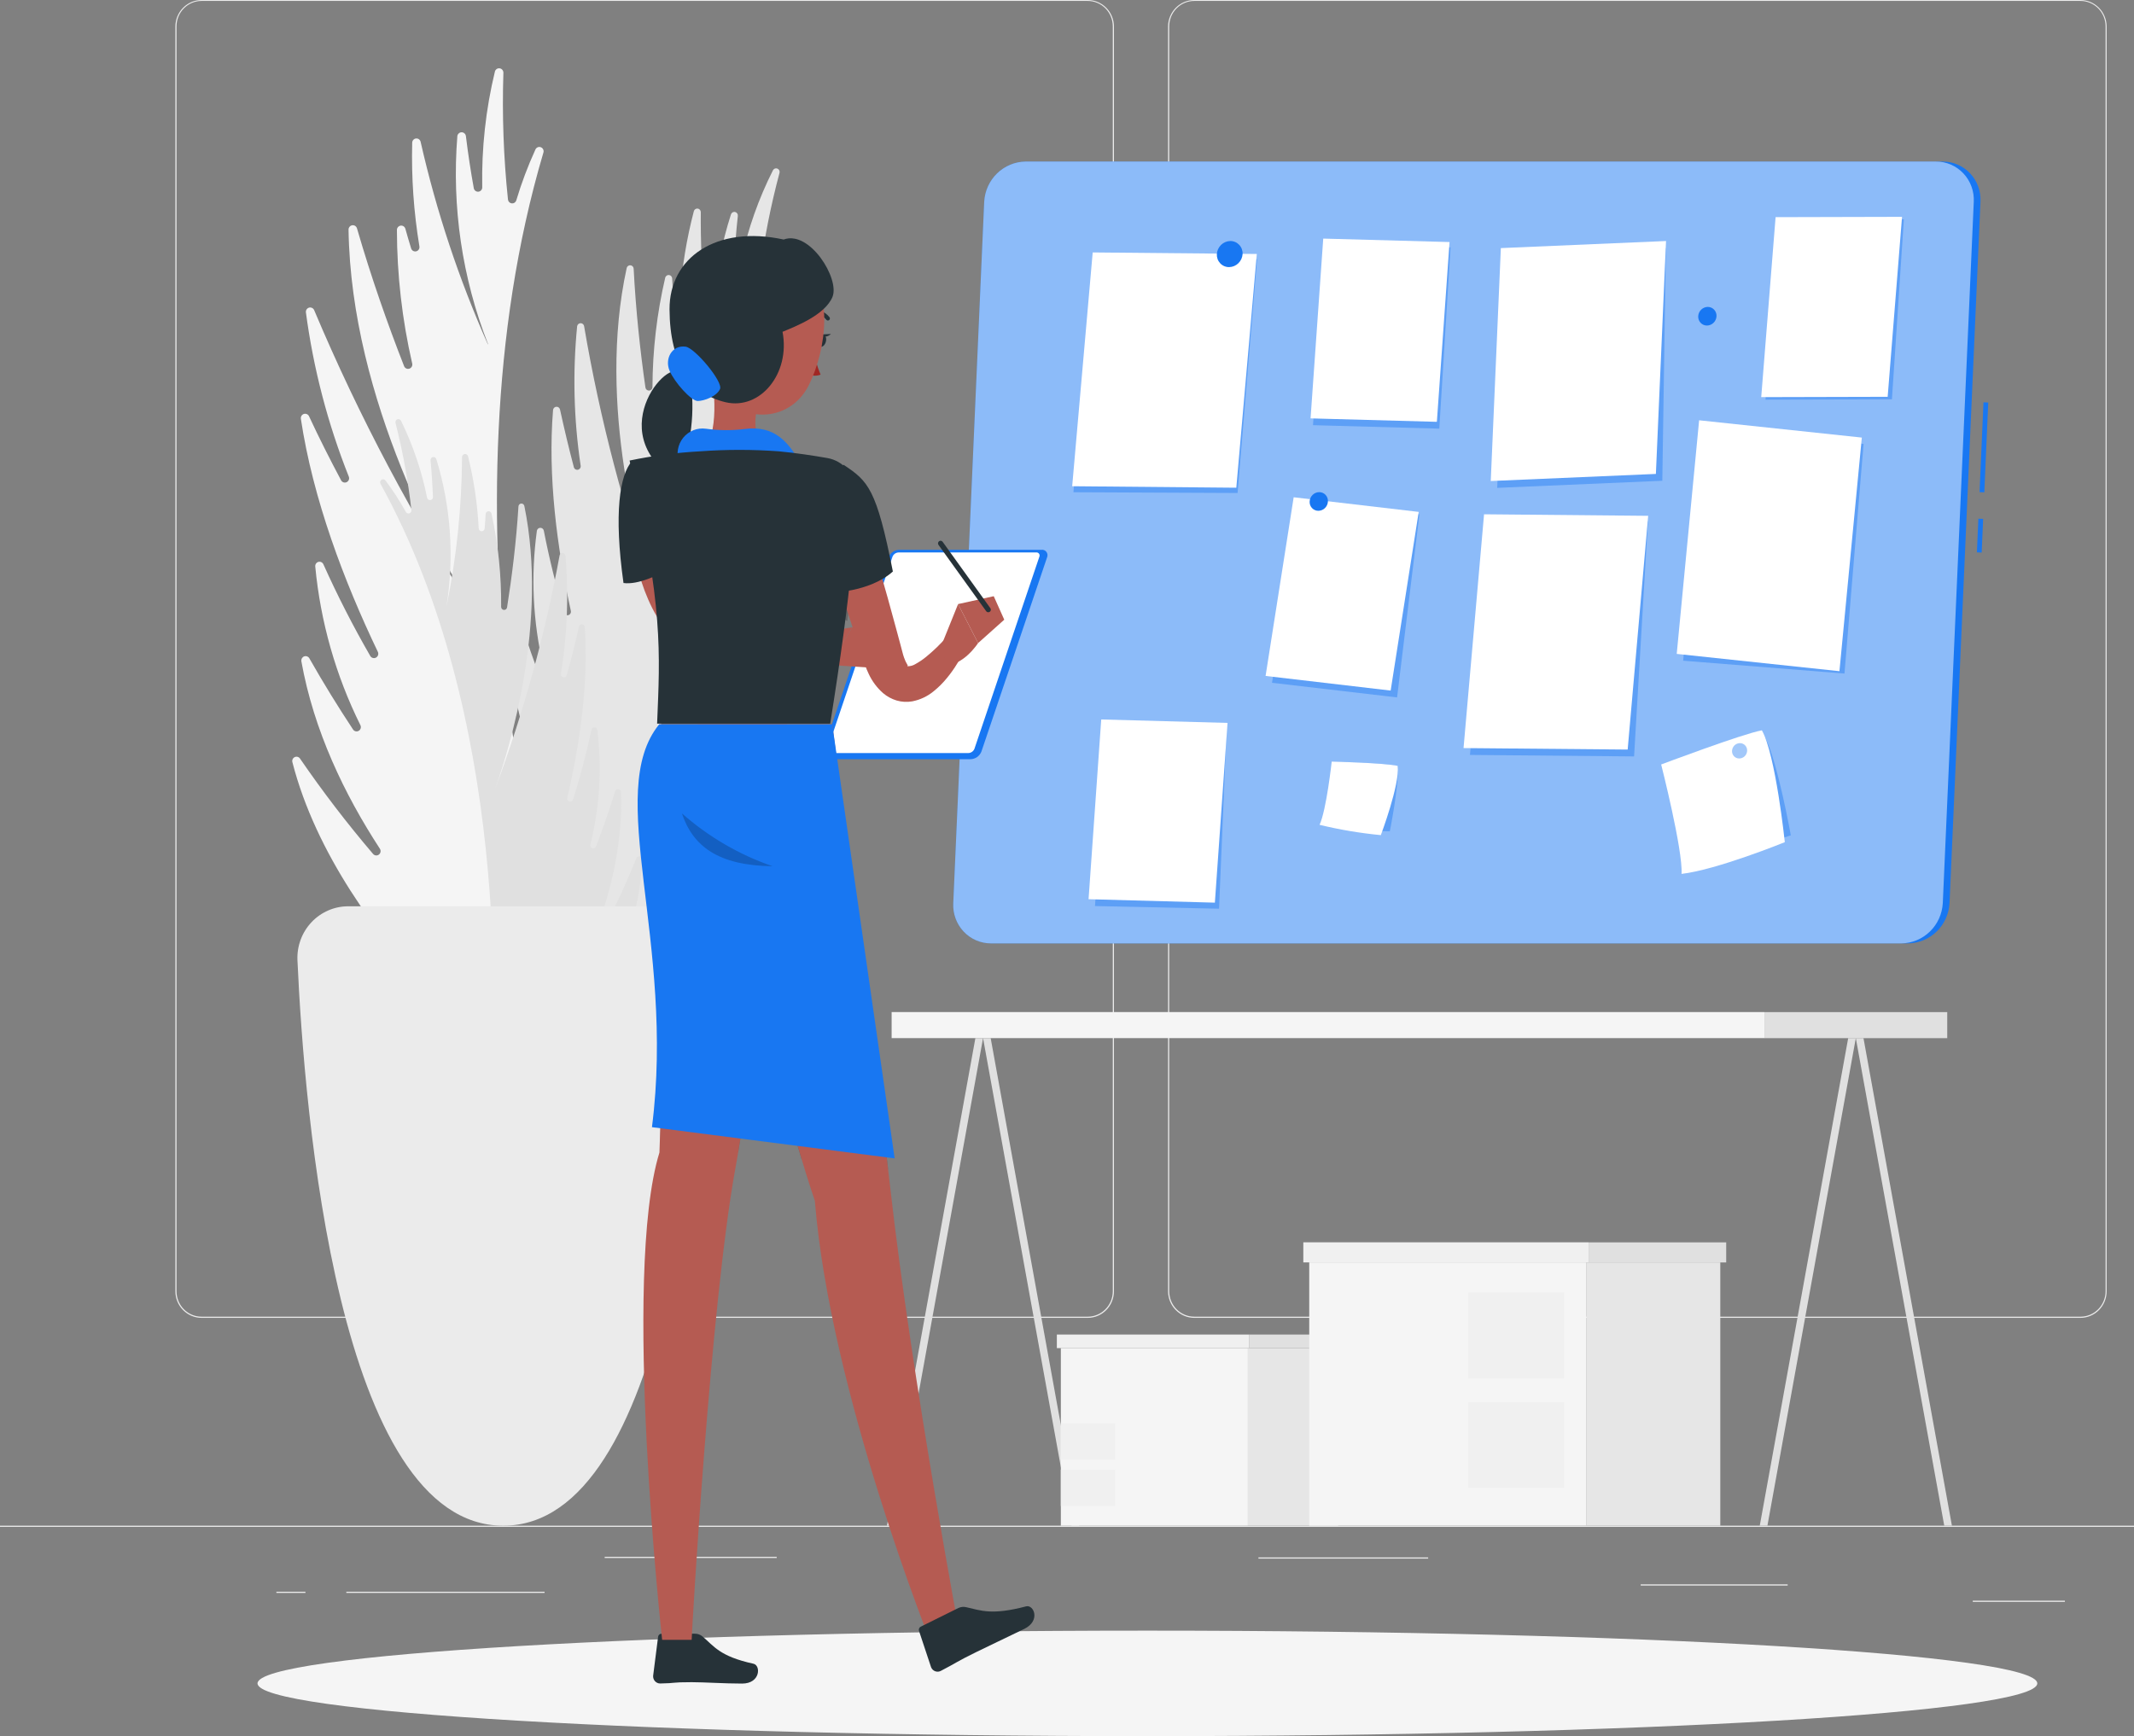 <svg width="494" height="402" viewBox="0 0 494 402" fill="none" xmlns="http://www.w3.org/2000/svg">
<rect x="0" y="0" width="494" height="402" fill="#808080" stroke="none"/>
<g id="Annoucement 1" clip-path="url(#clip0)">
<path id="Vector" d="M531.227 353.229H0V353.498H531.227V353.229Z" fill="#EBEBEB"/>
<path id="Vector_2" d="M477.998 370.588H456.674V370.858H477.998V370.588Z" fill="#EBEBEB"/>
<path id="Vector_3" d="M413.826 366.812H379.806V367.082H413.826V366.812Z" fill="#EBEBEB"/>
<path id="Vector_4" d="M330.604 360.576H291.314V360.846H330.604V360.576Z" fill="#EBEBEB"/>
<path id="Vector_5" d="M126.06 368.517H80.173V368.787H126.06V368.517Z" fill="#EBEBEB"/>
<path id="Vector_6" d="M70.706 368.517H63.981V368.787H70.706V368.517Z" fill="#EBEBEB"/>
<path id="Vector_7" d="M179.799 360.436H139.978V360.706H179.799V360.436Z" fill="#EBEBEB"/>
<path id="Vector_8" d="M251.801 305.11H46.652C45.045 305.107 43.505 304.457 42.37 303.302C41.234 302.147 40.596 300.582 40.596 298.95V6.107C40.61 4.484 41.254 2.932 42.388 1.789C43.522 0.646 45.054 0.003 46.652 0H251.801C253.41 0 254.954 0.649 256.091 1.804C257.229 2.96 257.868 4.527 257.868 6.16V298.95C257.868 300.584 257.229 302.151 256.091 303.306C254.954 304.461 253.41 305.11 251.801 305.11ZM46.652 0.216C45.116 0.219 43.643 0.841 42.557 1.945C41.472 3.049 40.862 4.546 40.862 6.107V298.95C40.862 300.511 41.472 302.007 42.557 303.112C43.643 304.216 45.116 304.838 46.652 304.841H251.801C253.339 304.838 254.813 304.216 255.9 303.112C256.988 302.008 257.6 300.511 257.602 298.95V6.107C257.6 4.545 256.988 3.048 255.9 1.944C254.813 0.84 253.339 0.219 251.801 0.216H46.652Z" fill="#EBEBEB"/>
<path id="Vector_9" d="M481.621 305.11H276.461C274.853 305.107 273.311 304.457 272.174 303.303C271.037 302.148 270.397 300.583 270.394 298.95V6.107C270.411 4.483 271.057 2.931 272.193 1.788C273.328 0.645 274.862 0.003 276.461 0H481.621C483.217 0.006 484.746 0.65 485.878 1.793C487.01 2.936 487.652 4.486 487.666 6.107V298.95C487.666 300.58 487.03 302.144 485.896 303.298C484.763 304.453 483.226 305.105 481.621 305.11ZM276.461 0.216C274.923 0.219 273.45 0.84 272.362 1.944C271.275 3.048 270.663 4.545 270.66 6.107V298.95C270.663 300.511 271.275 302.008 272.362 303.112C273.45 304.216 274.923 304.838 276.461 304.841H481.621C483.158 304.838 484.632 304.216 485.72 303.112C486.807 302.008 487.419 300.511 487.422 298.95V6.107C487.419 4.545 486.807 3.048 485.72 1.944C484.632 0.84 483.158 0.219 481.621 0.216H276.461Z" fill="#EBEBEB"/>
<path id="Vector_10" d="M152.302 230.149C150.38 200.857 148.807 118.905 184.346 56.588C184.467 56.408 184.513 56.186 184.473 55.971C184.434 55.757 184.311 55.567 184.134 55.444C183.956 55.321 183.738 55.275 183.527 55.315C183.316 55.356 183.129 55.48 183.008 55.66C180.921 58.351 179.025 61.188 177.334 64.151C177.237 64.309 177.089 64.431 176.916 64.494C176.742 64.556 176.552 64.558 176.378 64.499C176.203 64.438 176.054 64.321 175.954 64.163C175.853 64.006 175.808 63.819 175.825 63.633C176.832 55.651 178.379 47.749 180.458 39.984C180.5 39.79 180.473 39.586 180.381 39.411C180.288 39.236 180.137 39.1 179.955 39.028C179.772 38.956 179.57 38.953 179.386 39.02C179.201 39.086 179.046 39.218 178.949 39.39C175.628 45.958 173.16 52.935 171.608 60.148C171.581 60.364 171.471 60.56 171.301 60.694C171.132 60.828 170.917 60.888 170.705 60.86C170.491 60.833 170.298 60.721 170.167 60.549C170.036 60.377 169.976 60.159 170.003 59.943C170.163 56.825 170.418 53.47 170.8 50.007C170.83 49.799 170.781 49.588 170.663 49.415C170.545 49.243 170.368 49.122 170.166 49.077C169.964 49.032 169.753 49.066 169.575 49.172C169.397 49.279 169.265 49.45 169.206 49.651C165.094 62.476 163.953 76.093 165.87 89.44C165.866 89.476 165.866 89.512 165.87 89.548C163.343 76.221 162.122 62.672 162.226 49.1C162.223 48.901 162.149 48.71 162.019 48.561C161.889 48.413 161.71 48.316 161.515 48.29C161.321 48.264 161.124 48.31 160.96 48.419C160.796 48.528 160.676 48.693 160.621 48.885C158.955 55.24 157.887 61.743 157.434 68.304C157.412 68.507 157.316 68.694 157.166 68.83C157.017 68.966 156.822 69.041 156.621 69.041C156.421 69.041 156.227 68.966 156.077 68.83C155.927 68.694 155.832 68.507 155.809 68.304C155.724 67.032 155.649 65.737 155.597 64.431C155.58 64.237 155.498 64.054 155.362 63.915C155.227 63.776 155.048 63.691 154.857 63.673C154.665 63.655 154.473 63.706 154.315 63.817C154.157 63.928 154.043 64.092 153.992 64.28C152.06 72.586 151.069 81.089 151.038 89.623C151.032 89.83 150.951 90.028 150.81 90.176C150.668 90.325 150.477 90.415 150.274 90.429C150.071 90.442 149.87 90.379 149.711 90.249C149.551 90.121 149.445 89.936 149.413 89.731C148.202 81.305 147.192 71.962 146.682 62.177C146.667 61.982 146.583 61.799 146.448 61.66C146.313 61.522 146.134 61.436 145.942 61.418C145.751 61.4 145.56 61.451 145.402 61.562C145.243 61.673 145.129 61.837 145.078 62.026C138.119 93.864 148.18 128.064 151.931 139.177C144.5 118.508 138.906 97.204 135.218 75.522C135.187 75.328 135.089 75.151 134.941 75.023C134.793 74.895 134.605 74.825 134.411 74.825C134.217 74.825 134.029 74.895 133.881 75.023C133.733 75.151 133.635 75.328 133.604 75.522C132.547 86.267 132.818 97.104 134.411 107.781C134.455 107.995 134.413 108.216 134.295 108.398C134.178 108.58 133.994 108.708 133.784 108.752C133.574 108.796 133.355 108.754 133.176 108.635C132.997 108.515 132.871 108.329 132.828 108.116C131.691 103.8 130.628 99.355 129.64 94.823C129.599 94.629 129.49 94.456 129.333 94.336C129.177 94.216 128.983 94.157 128.787 94.17C128.592 94.184 128.407 94.267 128.267 94.407C128.127 94.547 128.041 94.733 128.026 94.932C126.772 110.328 128.96 126.888 132.158 141.496C132.188 141.699 132.143 141.905 132.032 142.076C131.921 142.246 131.752 142.369 131.558 142.422C131.363 142.474 131.156 142.451 130.977 142.358C130.798 142.265 130.659 142.108 130.586 141.917C128.705 135.651 127.138 129.291 125.89 122.864C125.853 122.676 125.753 122.506 125.607 122.385C125.46 122.263 125.277 122.196 125.088 122.196C124.899 122.196 124.716 122.263 124.569 122.385C124.423 122.506 124.323 122.676 124.286 122.864C122.855 133.295 123.353 143.906 125.752 154.152C125.794 154.356 125.759 154.568 125.654 154.747C125.549 154.926 125.382 155.058 125.186 155.118C124.99 155.177 124.778 155.16 124.594 155.069C124.41 154.978 124.266 154.82 124.19 154.627C122.427 149.804 120.737 144.755 119.207 139.522C119.149 139.34 119.029 139.183 118.87 139.079C118.71 138.976 118.52 138.932 118.332 138.954C118.144 138.977 117.969 139.066 117.838 139.205C117.707 139.344 117.628 139.524 117.614 139.716C116.902 153.127 119.813 166.289 123.988 177.877C124.05 178.072 124.038 178.283 123.955 178.47C123.873 178.657 123.725 178.806 123.54 178.889C123.356 178.972 123.148 178.983 122.956 178.92C122.764 178.856 122.602 178.723 122.501 178.545C119.019 171.76 115.895 164.791 113.141 157.669C113.067 157.492 112.936 157.346 112.769 157.256C112.602 157.166 112.409 157.138 112.224 157.176C112.039 157.215 111.872 157.317 111.752 157.466C111.633 157.614 111.568 157.8 111.569 157.993C112.344 193.877 142.56 229.75 143.134 230.43L145.598 233.041C146.134 233.649 146.843 234.072 147.628 234.25C148.412 234.429 149.231 234.353 149.971 234.034C150.71 233.715 151.333 233.168 151.751 232.472C152.17 231.775 152.362 230.963 152.302 230.149Z" fill="#E6E6E6"/>
<g id="tree">
<path id="Vector_11" d="M135.994 250.368C125.571 216.188 100.933 119.455 125.773 35.388C125.868 35.139 125.861 34.862 125.754 34.618C125.648 34.374 125.45 34.183 125.205 34.087C124.96 33.992 124.687 33.999 124.447 34.107C124.207 34.215 124.019 34.416 123.924 34.665C122.188 38.465 120.714 42.384 119.515 46.392C119.447 46.611 119.307 46.799 119.119 46.926C118.931 47.052 118.706 47.11 118.481 47.088C118.256 47.067 118.046 46.968 117.884 46.808C117.722 46.648 117.619 46.437 117.592 46.209C116.569 36.456 116.214 26.644 116.53 16.841C116.534 16.593 116.448 16.352 116.288 16.164C116.129 15.976 115.907 15.854 115.665 15.82C115.423 15.787 115.177 15.845 114.974 15.984C114.771 16.122 114.626 16.331 114.564 16.572C112.453 25.314 111.467 34.297 111.632 43.296C111.654 43.558 111.574 43.819 111.409 44.021C111.243 44.224 111.006 44.353 110.748 44.38C110.49 44.406 110.233 44.329 110.03 44.165C109.828 44.001 109.697 43.762 109.666 43.501C108.987 39.757 108.37 35.744 107.849 31.493C107.815 31.252 107.696 31.032 107.514 30.873C107.333 30.714 107.101 30.626 106.861 30.626C106.622 30.626 106.39 30.714 106.209 30.873C106.027 31.032 105.909 31.252 105.873 31.493C104.557 47.876 106.982 64.346 112.96 79.622C112.96 79.622 112.96 79.719 112.96 79.773C106.254 64.693 101.034 48.976 97.374 32.852C97.323 32.61 97.186 32.395 96.989 32.248C96.792 32.102 96.548 32.036 96.305 32.061C96.062 32.087 95.838 32.202 95.674 32.386C95.51 32.57 95.419 32.809 95.419 33.057C95.218 41.084 95.776 49.112 97.087 57.03C97.133 57.284 97.081 57.546 96.942 57.762C96.802 57.978 96.586 58.132 96.339 58.19C96.091 58.248 95.831 58.207 95.612 58.076C95.393 57.944 95.233 57.732 95.164 57.483C94.707 55.994 94.261 54.495 93.836 52.952C93.767 52.72 93.619 52.521 93.418 52.39C93.217 52.26 92.976 52.206 92.74 52.24C92.504 52.274 92.287 52.393 92.129 52.575C91.972 52.757 91.884 52.99 91.881 53.233C91.9 63.642 93.087 74.017 95.419 84.154C95.48 84.401 95.446 84.663 95.323 84.886C95.2 85.109 94.998 85.276 94.758 85.353C94.519 85.431 94.259 85.412 94.032 85.301C93.806 85.19 93.629 84.996 93.539 84.758C89.756 75.08 85.953 64.302 82.638 52.866C82.568 52.633 82.419 52.433 82.217 52.302C82.015 52.172 81.773 52.12 81.536 52.155C81.299 52.19 81.083 52.311 80.926 52.495C80.77 52.679 80.683 52.914 80.683 53.157C81.278 92.785 102.708 130.546 110.229 142.532C95.668 120.133 83.113 96.454 72.715 71.778C72.616 71.561 72.445 71.386 72.231 71.284C72.018 71.183 71.776 71.16 71.548 71.222C71.32 71.284 71.122 71.427 70.987 71.623C70.853 71.819 70.791 72.058 70.812 72.296C72.547 85.352 75.883 98.135 80.746 110.349C80.839 110.586 80.839 110.851 80.747 111.088C80.654 111.326 80.476 111.518 80.249 111.627C80.021 111.736 79.761 111.752 79.522 111.673C79.283 111.594 79.082 111.425 78.962 111.201C76.411 106.411 73.915 101.491 71.525 96.345C71.418 96.133 71.241 95.966 71.025 95.873C70.809 95.781 70.568 95.768 70.344 95.838C70.12 95.906 69.927 96.054 69.799 96.254C69.671 96.453 69.616 96.691 69.644 96.928C72.438 115.549 79.631 134.559 87.493 150.969C87.586 151.202 87.591 151.461 87.507 151.697C87.423 151.933 87.256 152.129 87.038 152.247C86.82 152.364 86.567 152.397 86.327 152.336C86.087 152.275 85.878 152.127 85.74 151.919C81.762 145.027 78.135 137.933 74.871 130.665C74.778 130.442 74.61 130.261 74.396 130.156C74.183 130.049 73.939 130.024 73.709 130.086C73.48 130.148 73.279 130.291 73.145 130.491C73.011 130.69 72.953 130.932 72.98 131.171C74.189 143.95 77.727 156.389 83.413 167.854C83.536 168.083 83.565 168.353 83.495 168.604C83.425 168.856 83.261 169.07 83.039 169.2C82.816 169.332 82.551 169.368 82.302 169.305C82.053 169.24 81.837 169.08 81.703 168.857C78.26 163.646 74.86 158.144 71.599 152.393C71.478 152.193 71.292 152.041 71.074 151.964C70.855 151.887 70.617 151.89 70.4 151.971C70.183 152.053 70.001 152.208 69.884 152.411C69.768 152.614 69.724 152.852 69.76 153.084C72.64 169.181 79.758 183.962 87.939 196.498C88.077 196.711 88.13 196.969 88.088 197.22C88.046 197.472 87.91 197.697 87.71 197.85C87.51 198.004 87.26 198.075 87.011 198.048C86.761 198.022 86.531 197.899 86.367 197.707C80.355 190.659 74.713 183.294 69.463 175.644C69.333 175.443 69.137 175.297 68.909 175.23C68.682 175.165 68.439 175.184 68.224 175.284C68.01 175.385 67.838 175.56 67.74 175.778C67.641 175.997 67.623 176.243 67.689 176.474C78.59 218.799 124.381 252.676 125.252 253.324L128.897 255.719C129.701 256.27 130.654 256.554 131.624 256.532C132.593 256.51 133.533 256.183 134.312 255.595C135.09 255.008 135.671 254.19 135.972 253.253C136.273 252.317 136.281 251.309 135.994 250.368Z" fill="#F5F5F5"/>
<path id="Vector_12" d="M113.268 259.754C115.244 234.939 117.518 165.351 88.088 112.021C87.998 111.867 87.971 111.683 88.01 111.508C88.049 111.334 88.153 111.181 88.3 111.082C88.447 110.982 88.626 110.944 88.799 110.974C88.974 111.004 89.13 111.101 89.236 111.245C90.975 113.556 92.551 115.99 93.953 118.527C94.031 118.666 94.155 118.774 94.302 118.831C94.45 118.889 94.613 118.894 94.763 118.845C94.914 118.795 95.043 118.695 95.13 118.561C95.216 118.426 95.254 118.266 95.238 118.106C94.478 111.317 93.252 104.59 91.573 97.974C91.542 97.888 91.527 97.796 91.531 97.704C91.534 97.612 91.556 97.521 91.594 97.438C91.632 97.354 91.686 97.279 91.752 97.216C91.819 97.153 91.897 97.105 91.982 97.073C92.067 97.041 92.157 97.026 92.248 97.031C92.339 97.034 92.428 97.056 92.51 97.094C92.593 97.133 92.667 97.187 92.728 97.255C92.79 97.323 92.838 97.402 92.869 97.489C95.611 103.106 97.625 109.061 98.862 115.204C98.89 115.382 98.985 115.543 99.127 115.651C99.268 115.76 99.446 115.809 99.623 115.788C99.799 115.768 99.961 115.678 100.075 115.54C100.188 115.4 100.245 115.222 100.232 115.042C100.126 112.399 99.945 109.561 99.669 106.594C99.647 106.419 99.691 106.242 99.792 106.098C99.893 105.954 100.044 105.854 100.215 105.818C100.386 105.783 100.564 105.814 100.712 105.906C100.861 105.998 100.97 106.144 101.018 106.314C104.356 117.25 105.171 128.82 103.398 140.127V140.224C105.691 128.941 106.884 117.457 106.957 105.936C106.931 105.746 106.979 105.553 107.093 105.399C107.206 105.245 107.375 105.144 107.563 105.116C107.75 105.089 107.941 105.139 108.092 105.254C108.243 105.369 108.343 105.541 108.37 105.731C109.707 111.159 110.526 116.705 110.814 122.292C110.814 122.478 110.887 122.657 111.016 122.788C111.146 122.92 111.322 122.993 111.505 122.993C111.688 122.993 111.864 122.92 111.993 122.788C112.122 122.657 112.195 122.478 112.195 122.292C112.291 121.213 112.365 120.134 112.418 119.056C112.419 118.881 112.485 118.712 112.602 118.584C112.718 118.455 112.878 118.375 113.05 118.361C113.222 118.346 113.393 118.397 113.529 118.503C113.666 118.61 113.759 118.764 113.789 118.937C115.333 126.021 116.078 133.26 116.009 140.515C116.01 140.69 116.075 140.858 116.192 140.987C116.31 141.115 116.469 141.195 116.641 141.21C116.813 141.224 116.984 141.173 117.121 141.067C117.257 140.96 117.35 140.806 117.38 140.633C118.506 133.491 119.505 125.529 120.015 117.265C120.018 117.09 120.085 116.924 120.203 116.797C120.321 116.671 120.481 116.593 120.652 116.579C120.823 116.566 120.993 116.617 121.128 116.725C121.264 116.831 121.355 116.985 121.385 117.157C126.921 144.237 117.985 173.162 114.66 182.505C121.194 165.029 126.172 146.993 129.535 128.615C129.561 128.445 129.649 128.291 129.781 128.183C129.913 128.074 130.079 128.019 130.248 128.027C130.417 128.035 130.578 128.106 130.699 128.226C130.82 128.346 130.893 128.508 130.905 128.679C131.677 137.812 131.32 147.008 129.842 156.051C129.825 156.221 129.871 156.393 129.97 156.531C130.069 156.671 130.215 156.768 130.38 156.805C130.545 156.842 130.717 156.817 130.865 156.733C131.012 156.65 131.125 156.515 131.181 156.353C132.243 152.706 133.157 148.952 134.007 145.111C134.037 144.939 134.129 144.785 134.264 144.678C134.4 144.571 134.57 144.52 134.741 144.533C134.912 144.547 135.072 144.625 135.19 144.751C135.307 144.878 135.374 145.045 135.378 145.219C136.26 158.305 134.209 172.342 131.319 184.706C131.27 184.887 131.293 185.079 131.384 185.242C131.474 185.405 131.625 185.524 131.803 185.575C131.98 185.625 132.17 185.601 132.331 185.509C132.491 185.417 132.609 185.264 132.658 185.084C134.34 179.786 135.758 174.407 136.908 168.965C136.936 168.803 137.019 168.656 137.144 168.55C137.268 168.444 137.426 168.387 137.588 168.387C137.75 168.387 137.907 168.444 138.031 168.55C138.156 168.656 138.239 168.803 138.268 168.965C139.365 177.843 138.82 186.852 136.664 195.528C136.612 195.704 136.63 195.895 136.715 196.057C136.799 196.22 136.945 196.343 137.118 196.398C137.291 196.453 137.478 196.437 137.64 196.353C137.801 196.268 137.924 196.123 137.981 195.948C139.532 191.881 141.03 187.608 142.39 183.196C142.439 183.037 142.542 182.901 142.681 182.813C142.819 182.724 142.984 182.688 143.146 182.712C143.308 182.734 143.457 182.816 143.565 182.94C143.674 183.064 143.736 183.224 143.739 183.39C144.185 194.772 141.614 205.917 137.864 215.703C137.8 215.869 137.802 216.054 137.868 216.22C137.934 216.385 138.061 216.519 138.221 216.594C138.381 216.668 138.562 216.677 138.729 216.62C138.896 216.563 139.035 216.443 139.118 216.285C142.153 210.568 144.888 204.69 147.309 198.678C147.371 198.526 147.484 198.401 147.626 198.325C147.77 198.249 147.935 198.226 148.093 198.261C148.251 198.296 148.392 198.386 148.492 198.515C148.591 198.644 148.643 198.805 148.637 198.969C147.575 229.426 121.492 259.516 121.014 260.088L118.888 262.246C118.425 262.733 117.825 263.065 117.171 263.196C116.516 263.328 115.838 263.253 115.226 262.982C114.614 262.711 114.099 262.256 113.749 261.679C113.399 261.102 113.231 260.43 113.268 259.754Z" fill="#E0E0E0"/>
</g>
<path id="Vector_13" d="M80.619 209.823C79.029 209.821 77.454 210.147 75.992 210.781C74.529 211.415 73.208 212.343 72.109 213.509C71.01 214.676 70.154 216.057 69.596 217.569C69.037 219.081 68.786 220.692 68.857 222.305C70.42 257.197 78.197 353.229 116.498 353.229C154.799 353.229 162.576 257.207 164.139 222.305C164.209 220.693 163.956 219.082 163.397 217.571C162.838 216.06 161.983 214.679 160.884 213.513C159.784 212.346 158.465 211.418 157.002 210.784C155.54 210.149 153.967 209.822 152.377 209.823H80.619Z" fill="#EBEBEB"/>
<path id="Vector_14" d="M408.45 234.313H206.403V240.344H408.45V234.313Z" fill="#F5F5F5"/>
<path id="Vector_15" d="M408.45 240.355H450.767V234.324H408.45V240.355Z" fill="#E0E0E0"/>
<path id="Vector_16" d="M429.603 240.344H427.839L407.366 353.229H409.14L429.603 240.344Z" fill="#E0E0E0"/>
<path id="Vector_17" d="M429.603 240.344H431.377L451.851 353.229H450.076L429.603 240.344Z" fill="#E0E0E0"/>
<path id="Vector_18" d="M227.567 240.344H225.793L205.319 353.229H207.093L227.567 240.344Z" fill="#E0E0E0"/>
<path id="Vector_19" d="M227.567 240.344H229.331L249.804 353.229H248.04L227.567 240.344Z" fill="#E0E0E0"/>
<path id="Vector_20" d="M309.769 312.112H288.881V353.229H309.769V312.112Z" fill="#E6E6E6"/>
<path id="Vector_21" d="M245.575 353.229H288.881V312.112H245.575V353.229Z" fill="#F5F5F5"/>
<path id="Vector_22" d="M258.112 329.536H245.575V337.941H258.112V329.536Z" fill="#F0F0F0"/>
<path id="Vector_23" d="M258.112 340.261H245.575V348.665H258.112V340.261Z" fill="#F0F0F0"/>
<path id="Vector_24" d="M310.683 308.973H289.2V312.112H310.683V308.973Z" fill="#E0E0E0"/>
<path id="Vector_25" d="M244.651 312.112H289.2V308.973H244.651V312.112Z" fill="#F0F0F0"/>
<path id="Vector_26" d="M398.229 292.282H367.268V353.229H398.229V292.282Z" fill="#E6E6E6"/>
<path id="Vector_27" d="M303.075 353.218H367.268V292.272H303.075V353.218Z" fill="#F5F5F5"/>
<path id="Vector_28" d="M362.052 299.252H339.868V319.104H362.052V299.252Z" fill="#F0F0F0"/>
<path id="Vector_29" d="M362.052 324.606H339.868V344.457H362.052V324.606Z" fill="#F0F0F0"/>
<path id="Vector_30" d="M399.599 287.632H367.747V292.282H399.599V287.632Z" fill="#E0E0E0"/>
<path id="Vector_31" d="M301.705 292.272H367.736V287.621H301.705V292.272Z" fill="#F0F0F0"/>
<path id="Vector_32" d="M265.613 401.951C379.383 401.951 471.613 396.484 471.613 389.739C471.613 382.994 379.383 377.525 265.613 377.525C151.843 377.525 59.614 382.994 59.614 389.739C59.614 396.484 151.843 401.951 265.613 401.951Z" fill="#F5F5F5"/>
<path id="Vector_33" d="M457.973 120.087L457.633 127.879L458.737 127.929L459.077 120.137L457.973 120.087Z" fill="#1877F2"/>
<path id="Vector_34" d="M459.157 93.144L458.248 113.935L459.352 113.984L460.26 93.193L459.157 93.144Z" fill="#1877F2"/>
<path id="Vector_35" d="M441.715 218.411H229.426C228.239 218.418 227.063 218.179 225.97 217.708C224.877 217.238 223.89 216.545 223.07 215.673C222.251 214.801 221.615 213.769 221.203 212.638C220.79 211.508 220.609 210.303 220.672 209.1L227.832 46.716C227.969 44.223 229.033 41.876 230.807 40.148C232.582 38.42 234.936 37.44 237.395 37.405H449.704C450.892 37.396 452.069 37.634 453.162 38.104C454.256 38.574 455.243 39.267 456.064 40.139C456.884 41.011 457.519 42.045 457.932 43.176C458.344 44.307 458.523 45.512 458.459 46.716L451.298 209.1C451.158 211.595 450.091 213.944 448.313 215.673C446.534 217.401 444.176 218.379 441.715 218.411Z" fill="#1877F2"/>
<path id="Vector_36" opacity="0.5" d="M440.153 218.411H229.426C228.239 218.418 227.063 218.179 225.97 217.708C224.877 217.238 223.89 216.545 223.07 215.673C222.251 214.801 221.615 213.769 221.203 212.638C220.79 211.508 220.609 210.304 220.672 209.1L227.832 46.716C227.969 44.223 229.033 41.876 230.807 40.148C232.582 38.42 234.936 37.44 237.395 37.405H448.143C449.33 37.398 450.507 37.636 451.6 38.107C452.694 38.578 453.681 39.27 454.502 40.142C455.322 41.014 455.959 42.046 456.373 43.177C456.787 44.307 456.969 45.511 456.908 46.716L449.737 209.1C449.597 211.595 448.53 213.944 446.751 215.673C444.973 217.401 442.615 218.379 440.153 218.411Z" fill="white"/>
<path id="Vector_37" opacity="0.4" d="M378.276 175.126L340.282 174.78L345.031 120.652H381.484L378.276 175.126Z" fill="#1877F2"/>
<path id="Vector_38" opacity="0.4" d="M286.491 114.136L248.487 113.963L252.991 59.835L290.995 60.008L286.491 114.136Z" fill="#1877F2"/>
<path id="Vector_39" opacity="0.4" d="M384.81 111.309L346.583 112.949L348.931 59.015L385.628 57.44L384.81 111.309Z" fill="#1877F2"/>
<path id="Vector_40" opacity="0.4" d="M426.979 155.943L389.634 152.965L394.818 98.891L431.398 102.775L426.979 155.943Z" fill="#1877F2"/>
<path id="Vector_41" opacity="0.4" d="M333.185 99.237L303.946 98.438L306.889 56.825L335.788 57.267L333.185 99.237Z" fill="#1877F2"/>
<path id="Vector_42" opacity="0.4" d="M282.198 210.384L253.48 209.769L256.412 168.145L283.994 167.616L282.198 210.384Z" fill="#1877F2"/>
<path id="Vector_43" opacity="0.4" d="M437.964 92.45L408.694 92.525L412.019 50.87L440.727 50.794L437.964 92.45Z" fill="#1877F2"/>
<path id="Vector_44" opacity="0.4" d="M294.459 158.079L323.411 161.466L328.585 119.066L300.961 116.715L294.459 158.079Z" fill="#1877F2"/>
<path id="Vector_45" d="M376.789 173.539L338.795 173.194L343.544 119.066L381.538 119.422L376.789 173.539Z" fill="white"/>
<path id="Vector_46" d="M286.193 112.917L248.2 112.572L252.949 58.444L290.942 58.8L286.193 112.917Z" fill="white"/>
<path id="Vector_47" d="M383.322 109.723L345.095 111.363L347.433 57.44L385.671 55.8L383.322 109.723Z" fill="white"/>
<path id="Vector_48" d="M425.81 155.393L388.146 151.39L393.331 97.305L430.995 101.308L425.81 155.393Z" fill="white"/>
<path id="Vector_49" d="M332.622 97.661L303.383 96.863L306.316 55.239L335.555 56.038L332.622 97.661Z" fill="white"/>
<path id="Vector_50" d="M281.231 208.981L251.993 208.183L254.925 166.57L284.164 167.368L281.231 208.981Z" fill="white"/>
<path id="Vector_51" d="M436.976 91.867L407.706 91.943L411.031 50.276L440.302 50.201L436.976 91.867Z" fill="white"/>
<path id="Vector_52" d="M292.971 156.493L321.924 159.881L328.415 118.516L299.473 115.128L292.971 156.493Z" fill="white"/>
<path id="Vector_53" opacity="0.4" d="M308.281 176.312C308.281 176.312 308.111 187.608 306.518 190.963C311.713 192.474 321.732 192.453 321.732 192.453C321.732 192.453 323.921 181.588 323.559 177.348C320.574 176.625 308.281 176.312 308.281 176.312Z" fill="#1877F2"/>
<path id="Vector_54" d="M308.281 176.312C308.281 176.312 307.049 187.587 305.466 190.963C310.133 192.094 314.873 192.89 319.65 193.348C319.65 193.348 324.069 181.62 323.559 177.316C320.574 176.625 308.281 176.312 308.281 176.312Z" fill="white"/>
<path id="Vector_55" opacity="0.4" d="M386.51 178.157C386.51 178.157 392.534 193.628 392.194 199.088C400.354 198.16 414.558 193.402 414.558 193.402C414.558 193.402 411.52 176.366 408.598 170.745C404.03 171.543 386.51 178.157 386.51 178.157Z" fill="#1877F2"/>
<path id="Vector_56" d="M384.544 176.992C384.544 176.992 389.602 196.865 389.261 202.324C397.421 201.386 413.167 194.977 413.167 194.977C413.167 194.977 411.042 174.672 407.854 169.084C403.328 169.914 384.544 176.992 384.544 176.992Z" fill="white"/>
<path id="Vector_57" opacity="0.4" d="M404.444 173.831C404.42 174.307 404.217 174.755 403.877 175.085C403.537 175.414 403.086 175.598 402.616 175.6C402.391 175.604 402.166 175.559 401.957 175.471C401.748 175.382 401.559 175.25 401.403 175.085C401.246 174.919 401.125 174.721 401.047 174.506C400.969 174.29 400.935 174.06 400.948 173.831C400.973 173.354 401.175 172.904 401.515 172.573C401.854 172.242 402.306 172.055 402.776 172.051C403.003 172.049 403.227 172.094 403.436 172.184C403.645 172.274 403.834 172.406 403.99 172.573C404.146 172.741 404.268 172.938 404.345 173.154C404.424 173.371 404.457 173.601 404.444 173.831Z" fill="#1877F2"/>
<path id="Vector_58" d="M287.648 58.821C287.596 59.629 287.246 60.387 286.67 60.946C286.094 61.505 285.332 61.825 284.536 61.842C284.149 61.847 283.766 61.772 283.41 61.62C283.054 61.468 282.732 61.243 282.465 60.96C282.198 60.677 281.991 60.34 281.857 59.973C281.724 59.605 281.667 59.213 281.688 58.821C281.741 58.014 282.09 57.255 282.666 56.696C283.243 56.137 284.004 55.817 284.801 55.8C285.187 55.797 285.569 55.873 285.925 56.026C286.28 56.178 286.601 56.403 286.868 56.686C287.135 56.969 287.342 57.304 287.476 57.671C287.61 58.039 287.669 58.43 287.648 58.821Z" fill="#1877F2"/>
<path id="Vector_59" d="M307.4 116.1C307.372 116.678 307.128 117.224 306.717 117.625C306.306 118.026 305.76 118.252 305.19 118.257C304.914 118.261 304.642 118.207 304.388 118.098C304.134 117.989 303.906 117.829 303.716 117.626C303.527 117.423 303.38 117.183 303.287 116.921C303.193 116.658 303.153 116.378 303.171 116.1C303.198 115.521 303.442 114.976 303.853 114.574C304.264 114.173 304.811 113.946 305.381 113.942C305.656 113.938 305.929 113.992 306.183 114.101C306.436 114.21 306.665 114.37 306.854 114.573C307.044 114.775 307.19 115.015 307.284 115.278C307.378 115.541 307.417 115.82 307.4 116.1Z" fill="#1877F2"/>
<path id="Vector_60" d="M397.357 73.214C397.325 73.79 397.08 74.333 396.67 74.733C396.26 75.134 395.716 75.361 395.148 75.371C394.872 75.373 394.6 75.318 394.347 75.209C394.093 75.1 393.864 74.939 393.674 74.737C393.484 74.535 393.337 74.296 393.242 74.034C393.146 73.772 393.104 73.493 393.118 73.214C393.148 72.636 393.393 72.092 393.803 71.691C394.214 71.29 394.759 71.063 395.328 71.056C395.603 71.054 395.876 71.109 396.129 71.218C396.383 71.327 396.612 71.487 396.801 71.69C396.992 71.892 397.139 72.131 397.235 72.393C397.33 72.656 397.372 72.935 397.357 73.214Z" fill="#1877F2"/>
<g id="women-head">
<path id="Vector_61" d="M156.542 85.901C151.729 85.405 137.417 105.936 165.127 115.096C160.621 110.856 158.38 106.745 159.559 101.89C160.264 98.13 160.457 94.289 160.133 90.476C160.133 90.476 161.78 86.441 156.542 85.901Z" fill="#263238"/>
<path id="Vector_62" d="M189.351 78.629C189.17 79.417 189.425 80.151 189.935 80.269C190.445 80.388 190.997 79.859 191.189 79.072C191.38 78.284 191.114 77.551 190.604 77.432C190.094 77.313 189.541 77.842 189.351 78.629Z" fill="#263238"/>
<path id="Vector_63" d="M190.37 77.422L192.357 77.324C192.357 77.324 191.061 78.565 190.37 77.422Z" fill="#263238"/>
<path id="Vector_64" d="M191.624 74.206C191.715 74.211 191.804 74.188 191.883 74.142C191.961 74.095 192.024 74.026 192.065 73.945C192.105 73.862 192.121 73.77 192.111 73.678C192.1 73.587 192.064 73.501 192.007 73.43C191.542 72.842 190.945 72.377 190.267 72.073C189.588 71.769 188.848 71.634 188.107 71.682C188.046 71.688 187.986 71.707 187.932 71.737C187.877 71.768 187.83 71.809 187.791 71.858C187.753 71.907 187.724 71.964 187.707 72.024C187.691 72.084 187.685 72.148 187.693 72.21C187.709 72.335 187.772 72.449 187.869 72.528C187.966 72.606 188.09 72.643 188.213 72.631C188.801 72.6 189.387 72.712 189.923 72.958C190.459 73.204 190.929 73.576 191.294 74.044C191.38 74.139 191.498 74.197 191.624 74.206Z" fill="#263238"/>
<path id="Vector_65" d="M188.384 81.035C188.647 82.999 189.176 84.916 189.956 86.732C189.494 86.92 188.997 87.005 188.5 86.978C188.003 86.953 187.517 86.817 187.077 86.581L188.384 81.035Z" fill="#A02724"/>
<g id="Group 1">
<path id="Vector_66" d="M164.308 83.873C165.456 89.818 166.593 100.704 162.502 104.674C165.823 110.123 170.764 114.359 176.611 116.768C184.442 111.795 180.692 104.674 180.692 104.674C174.168 103.088 174.316 98.201 175.475 93.551L164.308 83.873Z" fill="#B55B52"/>
<path id="Vector_67" d="M164.011 69.049C162.311 78.845 161.386 82.945 165.009 89.073C170.46 98.287 182.668 98.265 187.225 89.192C191.316 81.025 193.42 66.384 185.026 60.278C183.183 58.921 181.029 58.065 178.768 57.791C176.508 57.518 174.216 57.835 172.11 58.714C170.005 59.593 168.155 61.004 166.738 62.813C165.32 64.621 164.381 66.768 164.011 69.049Z" fill="#B55B52"/>
<path id="Vector_68" d="M181.148 76.817C184.07 75.609 191.019 72.933 192.719 68.715C194.418 64.496 187.406 53.233 181.414 55.455C165.807 52.078 154.927 59.663 154.991 71.638C155.055 84.154 159.952 91.275 167.985 93.13C176.017 94.986 182.997 86.441 181.148 76.817Z" fill="#263238"/>
</g>
<path id="Vector_69" d="M158.72 80.259C155.533 79.817 153.832 83.096 154.991 85.815C156.148 88.534 160.016 92.839 161.503 92.839C162.991 92.839 165.934 91.76 166.678 90.066C167.422 88.372 160.866 80.571 158.72 80.259Z" fill="#1877F2"/>
</g>
<path id="Vector_70" d="M186.769 146.913L197.297 145.23L192.113 153.947C192.113 153.947 185.738 153.678 183.996 149.934L186.769 146.913Z" fill="#B55B52"/>
<path id="Vector_71" d="M224.698 175.773H191.762C191.544 175.8 191.323 175.768 191.121 175.681C190.918 175.594 190.742 175.454 190.61 175.276C190.477 175.098 190.394 174.888 190.366 174.666C190.339 174.445 190.37 174.22 190.455 174.015L205.659 129.036C205.862 128.53 206.204 128.096 206.646 127.786C207.087 127.475 207.608 127.302 208.146 127.288H241.081C241.299 127.258 241.52 127.288 241.723 127.374C241.926 127.459 242.103 127.598 242.235 127.776C242.368 127.953 242.452 128.163 242.479 128.384C242.506 128.606 242.474 128.83 242.388 129.036L227.184 174.015C226.98 174.519 226.637 174.954 226.196 175.266C225.756 175.577 225.235 175.754 224.698 175.773Z" fill="#1877F2"/>
<path id="Vector_72" d="M224.114 174.349H192.304C192.182 174.366 192.058 174.349 191.944 174.301C191.831 174.252 191.732 174.174 191.659 174.074C191.585 173.974 191.539 173.855 191.525 173.731C191.512 173.607 191.531 173.481 191.581 173.367L206.604 128.885C206.72 128.603 206.912 128.361 207.159 128.186C207.406 128.013 207.697 127.914 207.996 127.903H239.87C239.992 127.887 240.116 127.904 240.229 127.953C240.342 128.002 240.441 128.079 240.515 128.179C240.589 128.278 240.637 128.396 240.652 128.519C240.668 128.643 240.651 128.769 240.603 128.885L225.57 173.367C225.45 173.659 225.248 173.907 224.988 174.082C224.729 174.257 224.425 174.35 224.114 174.349Z" fill="white"/>
<path id="Vector_73" opacity="0.2" d="M190.7 116.768L197.829 128.56C197.457 132.758 196.915 137.785 196.14 143.795L190.296 140.288C187.906 122.443 190.7 116.768 190.7 116.768Z" fill="black"/>
<g id="women-head_2">
<g id="Group 2">
<path id="Vector_74" d="M199.189 116.963C200.669 121.688 202.086 126.435 203.438 131.204L205.478 138.357L207.444 145.532L208.411 149.124L208.889 150.926C208.999 151.387 209.133 151.84 209.293 152.285C209.493 152.876 209.761 153.441 210.089 153.968C210.164 154.077 210.153 154.098 210.089 154.13C210.025 154.163 210.015 154.228 210.143 154.249C210.769 154.253 211.385 154.077 211.917 153.742C212.795 153.26 213.627 152.696 214.403 152.059C215.253 151.368 216.092 150.613 216.921 149.815C217.75 149.016 218.568 148.121 219.311 147.323L223.561 150.041C222.98 151.263 222.327 152.449 221.606 153.591C220.899 154.764 220.107 155.881 219.237 156.936C218.309 158.085 217.262 159.131 216.114 160.053C214.672 161.237 212.964 162.038 211.141 162.384C209.948 162.588 208.724 162.517 207.561 162.179C206.412 161.834 205.346 161.253 204.426 160.474C203.025 159.244 201.893 157.73 201.101 156.029C200.761 155.332 200.469 154.611 200.23 153.871L199.635 152.091L198.445 148.542L196.118 141.421L193.876 134.268C192.357 129.5 190.923 124.709 189.541 119.908L199.189 116.963Z" fill="#B55B52"/>
<path id="Vector_75" d="M218.005 149.222L221.787 139.857L226.419 148.887C226.419 148.887 222.913 154.281 218.833 153.85L218.005 149.222Z" fill="#B55B52"/>
<path id="Vector_76" d="M230.042 138.033L232.476 143.471L226.419 148.887L221.787 139.857L230.042 138.033Z" fill="#B55B52"/>
</g>
<path id="Vector_77" d="M228.768 141.745C228.673 141.747 228.581 141.726 228.497 141.682C228.414 141.639 228.342 141.575 228.289 141.496L217.251 126.155C217.159 126.023 217.121 125.859 217.148 125.7C217.173 125.54 217.26 125.398 217.389 125.302C217.517 125.21 217.676 125.172 217.831 125.199C217.987 125.225 218.126 125.313 218.217 125.443L229.245 140.785C229.314 140.873 229.357 140.98 229.368 141.093C229.379 141.205 229.358 141.318 229.308 141.42C229.258 141.52 229.18 141.605 229.084 141.662C228.989 141.72 228.879 141.749 228.768 141.745Z" fill="#263238"/>
</g>
<path id="Vector_78" d="M188.309 114.362C189.999 110.263 195.29 107.62 195.29 107.62C200.984 111.385 202.908 113.165 206.69 132.315C201.176 137.214 192.038 137.213 192.038 137.213L187.109 124.267C187.109 124.267 186.62 118.495 188.309 114.362Z" fill="#263238"/>
<path id="Vector_79" opacity="0.2" d="M152.738 264.738L170.874 266.766C171.608 262.365 172.362 257.284 173.095 251.802L153.11 249.72C152.993 255.06 152.908 260.143 152.738 264.738Z" fill="black"/>
<path id="Vector_80" opacity="0.2" d="M203.715 254.996L181.148 252.644C182.635 258.265 184.123 263.584 185.557 268.396L205.574 270.619C205.053 266.054 204.416 260.746 203.715 254.996Z" fill="black"/>
<g id="Group 12">
<path id="Vector_81" d="M156.106 114.665C156.106 115.064 156.106 115.743 156.106 116.272V118.02C156.106 119.192 156.16 120.368 156.266 121.548C156.428 123.876 156.726 126.193 157.158 128.485C157.942 132.87 159.567 137.057 161.939 140.806C162.81 141.95 162.47 141.766 163.214 142.284C164.007 142.787 164.856 143.192 165.743 143.492C167.928 144.245 170.165 144.833 172.436 145.251C177.164 146.157 182.168 146.783 187.077 147.29L187.215 152.372C182.01 153.063 176.754 153.269 171.512 152.987C168.748 152.857 166.002 152.467 163.31 151.821C161.755 151.442 160.247 150.885 158.816 150.16C157.921 149.685 157.09 149.098 156.34 148.412C156.127 148.218 155.915 147.992 155.702 147.765L155.309 147.301L154.587 146.427C152.76 144.098 151.238 141.538 150.061 138.81C148.914 136.183 148.024 133.447 147.405 130.643C146.773 127.907 146.343 125.126 146.119 122.324C146.024 120.933 145.96 119.541 145.938 118.139C145.938 117.437 145.938 116.736 145.938 116.035C145.938 115.334 145.992 114.675 146.066 113.78L156.106 114.665Z" fill="#B55B52"/>
<g id="Group 11">
<path id="Vector_82" d="M202.504 148.164L202.535 154.648L192.113 153.947L197.297 145.23L202.504 148.164Z" fill="#B55B52"/>
<g id="Group 10">
<path id="Vector_83" d="M159.474 110.878C158.487 109.733 157.71 108.417 157.179 106.993C156.851 106.047 156.768 105.031 156.938 104.042C157.108 103.054 157.526 102.126 158.151 101.349C158.777 100.572 159.589 99.972 160.509 99.605C161.429 99.239 162.427 99.12 163.405 99.258C166.39 99.674 169.415 99.696 172.404 99.323C179.183 98.47 182.731 101.934 186.397 109.356C186.397 109.356 184.686 112.593 179.554 113.856C174.423 115.118 159.474 110.878 159.474 110.878Z" fill="#1877F2"/>
<g id="Group 9">
<path id="Vector_84" d="M146.268 106.81L156.892 111.18L162.555 117.556L163.289 126.349C163.289 126.349 150.911 135.887 144.334 134.98C142.061 118.818 143.484 109.928 146.268 106.81Z" fill="#263238"/>
<g id="Group 8">
<path id="Vector_85" d="M160.919 378.238H153.142C152.949 378.233 152.761 378.301 152.614 378.428C152.467 378.556 152.372 378.734 152.345 378.928L151.198 387.958C151.177 388.187 151.204 388.419 151.276 388.636C151.348 388.855 151.465 389.055 151.618 389.224C151.771 389.394 151.957 389.529 152.165 389.622C152.373 389.714 152.597 389.761 152.823 389.76C156.733 389.695 155.172 389.458 160.112 389.458C163.151 389.458 167.549 389.781 171.798 389.781C176.048 389.781 176.165 385.563 174.412 385.186C166.55 383.47 165.286 381.107 162.609 378.863C162.136 378.459 161.537 378.238 160.919 378.238Z" fill="#263238"/>
<g id="Group 7">
<path id="Vector_86" d="M198.057 113.778C198.216 121.039 197.207 136.155 192.182 167.54H152.116C152.786 150.979 153.582 140.567 145.742 106.625C151.129 105.501 156.591 104.786 162.082 104.489C168.137 104.047 174.216 104.047 180.271 104.489C184.192 104.856 188.378 105.493 191.565 106.054C193.363 106.374 194.994 107.321 196.179 108.731C197.364 110.14 198.028 111.926 198.057 113.778Z" fill="#263238"/>
<g id="Group 6">
<path id="Vector_87" d="M182.189 167.703C182.189 167.703 175.687 240.549 170.216 270.597C164.468 302.154 160.175 377.353 160.112 379.651H153.28C153.28 379.651 143.931 295.12 152.653 266.831C154.098 232.307 152.59 167.703 152.59 167.703H182.189Z" fill="#B55B52"/>
<g id="Group 5">
<g id="Group 4">
<path id="Vector_88" d="M192.655 167.703C192.655 167.703 202.663 244.617 206.084 274.977C211.131 319.816 222.403 379.63 222.403 379.63L215.678 380.848C215.678 380.848 192.177 322.319 188.628 277.998C177.483 245.35 161.493 167.703 161.493 167.703H192.655Z" fill="#B55B52"/>
<g id="Group 3">
<path id="Vector_89" d="M221.862 372.282L213.16 376.597C212.984 376.678 212.844 376.822 212.765 377.001C212.687 377.18 212.676 377.382 212.735 377.569L215.54 386.006C215.626 386.219 215.755 386.41 215.919 386.57C216.083 386.729 216.277 386.851 216.49 386.929C216.703 387.008 216.93 387.04 217.156 387.024C217.382 387.008 217.602 386.944 217.803 386.836C221.373 384.991 221.383 384.743 225.92 382.521C228.714 381.129 233.251 379.025 237.108 377.126C240.964 375.228 239.307 371.44 237.533 371.904C229.585 373.998 227.089 372.865 223.72 372.109C223.1 371.948 222.443 372.009 221.862 372.282Z" fill="#263238"/>
</g>
</g>
<path id="Vector_90" d="M192.655 167.703L207.104 268.191L150.922 260.962C156.404 217.947 139.755 183.455 152.59 167.703H192.655Z" fill="#1877F2"/>
</g>
</g>
</g>
</g>
</g>
</g>
</g>
</g>
<path id="Vector_91" opacity="0.2" d="M157.859 188.32C164.002 193.741 171.125 197.893 178.832 200.544C166.21 200.404 160.356 195.851 157.859 188.32Z" fill="black"/>
</g>
<defs>
<clipPath id="clip0">
<rect width="494" height="402" fill="white"/>
</clipPath>
</defs>
</svg>
